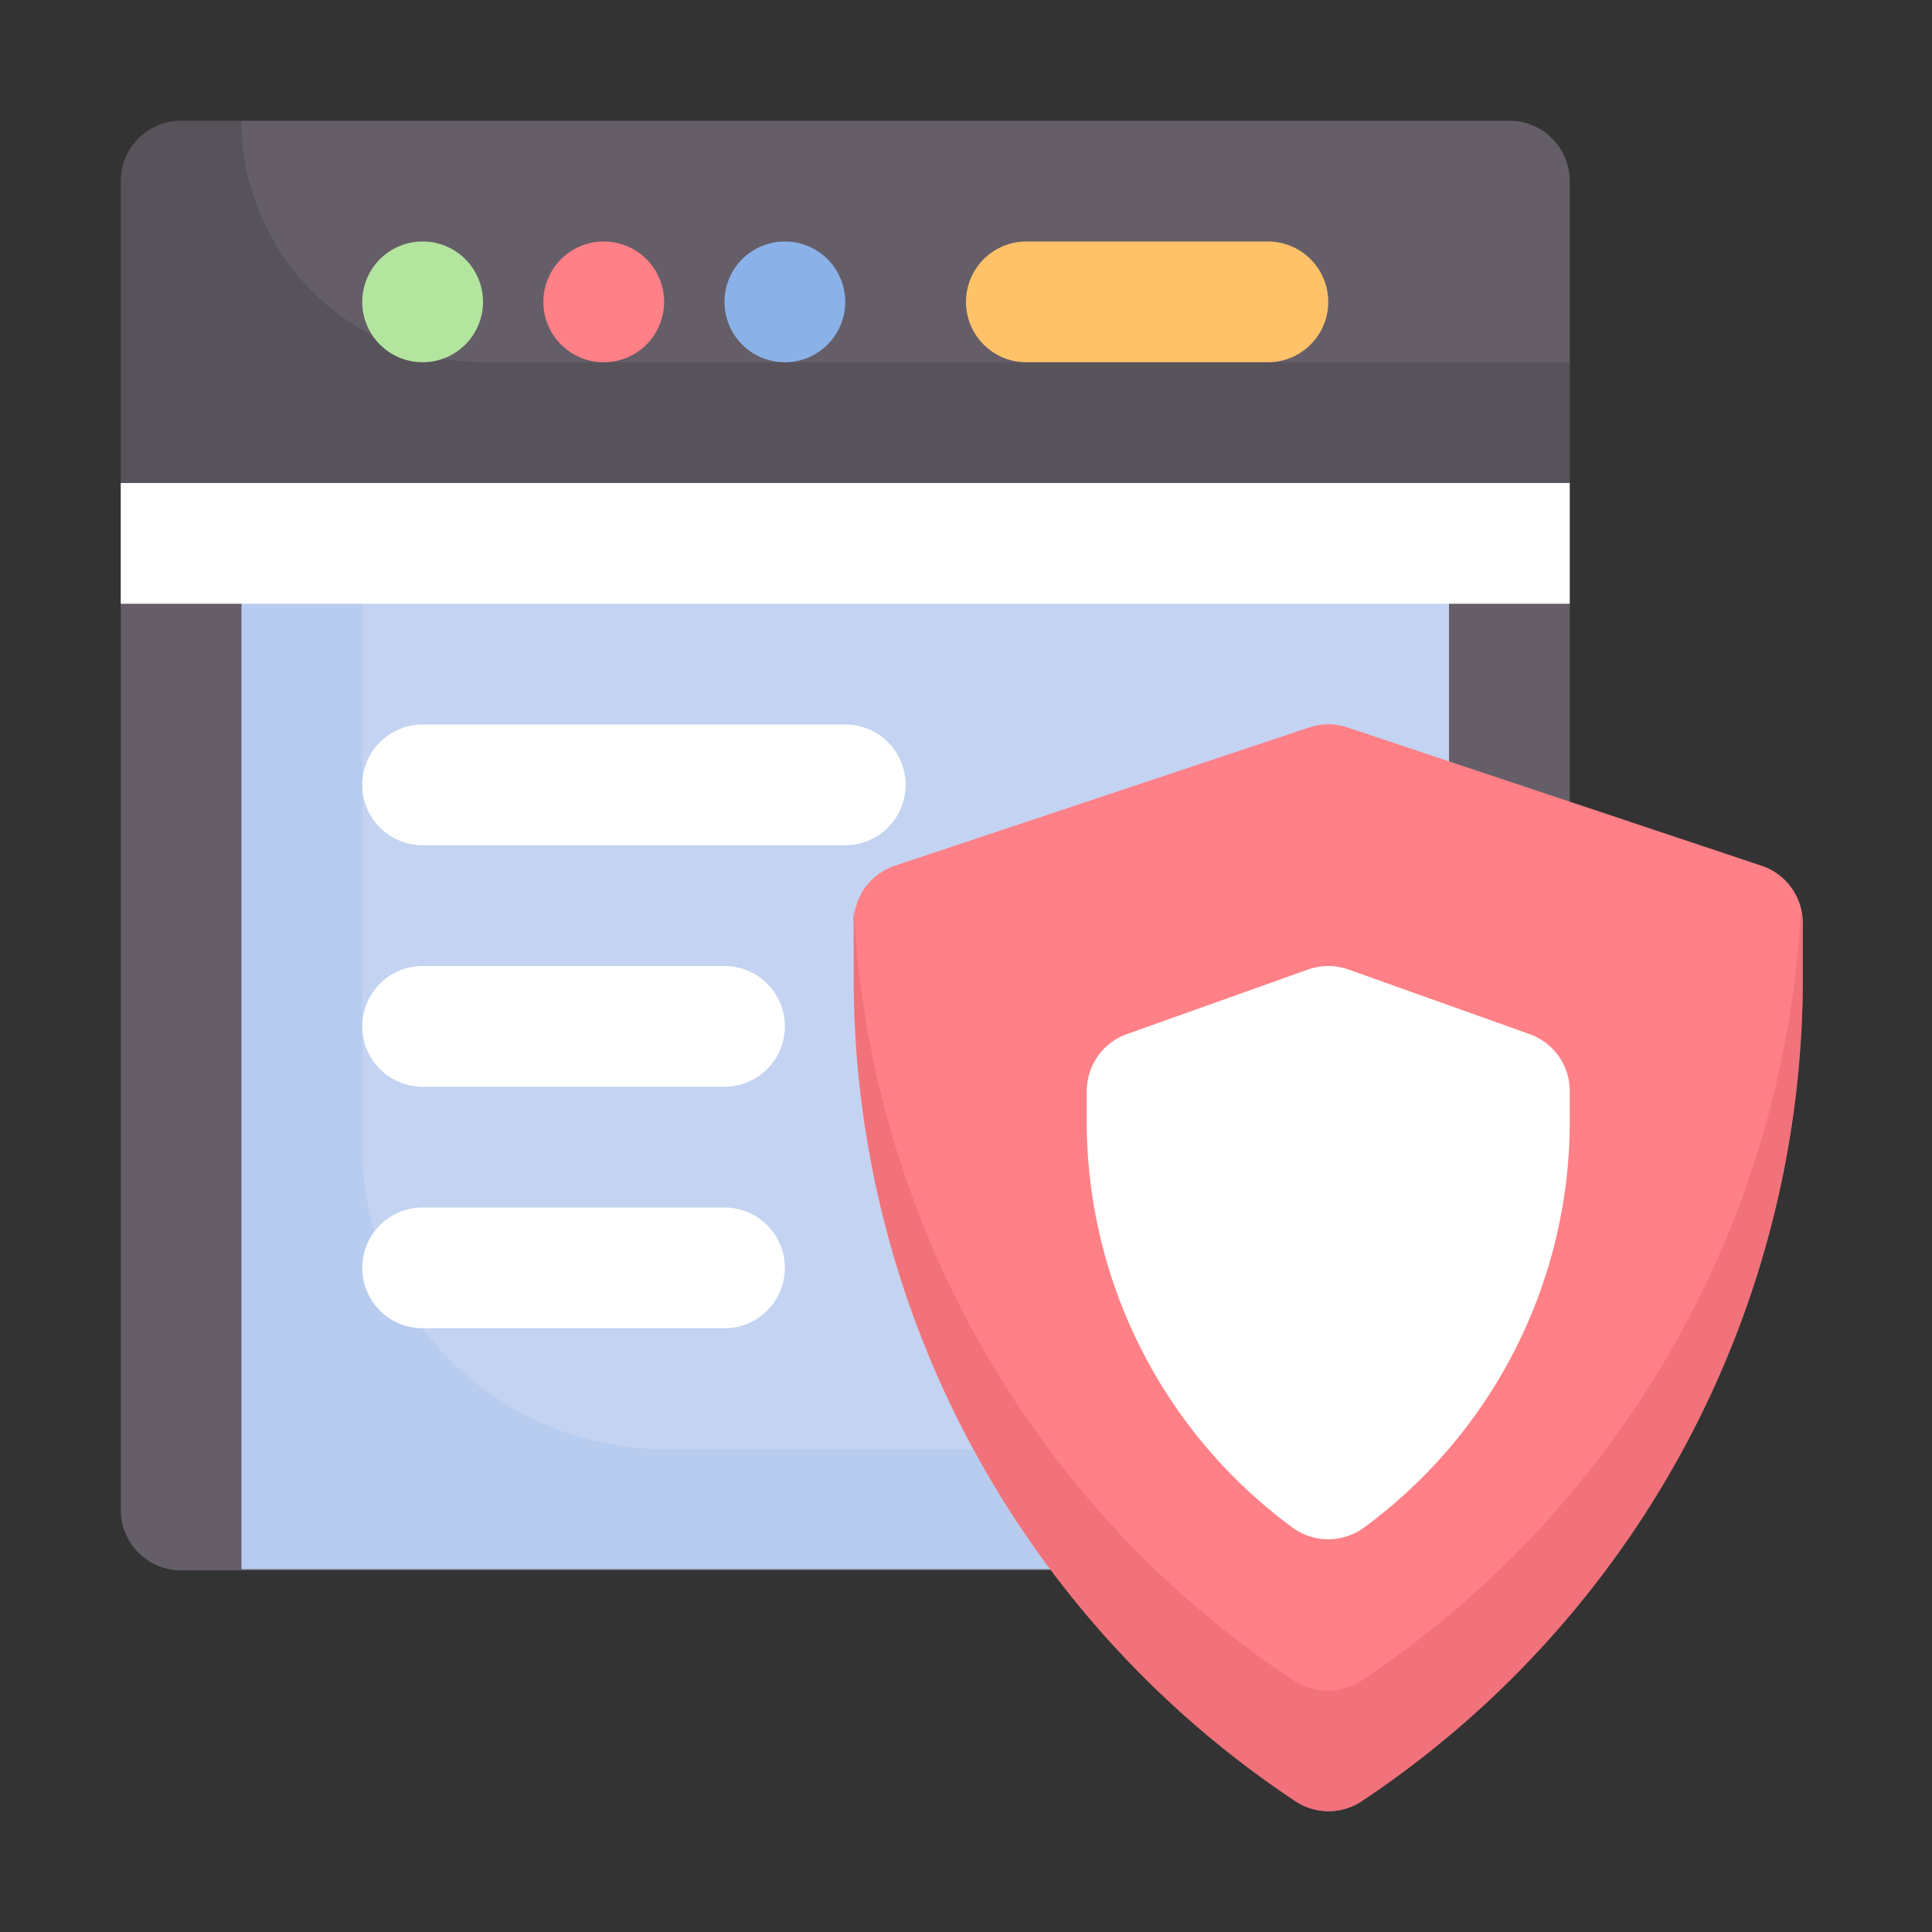 <svg height="512" viewBox="0 0 32 32" width="512" xmlns="http://www.w3.org/2000/svg"><rect x="0" y="0" width="32" height="32" fill="#333333" stroke="none"/><g id="_78_web_secure" data-name="78 web secure"><path d="m26 3v11a1 1 0 0 1 -.42.81 1 1 0 0 1 -.9.14l-.68-.23-2-.67-5.86 2v.18a14.42 14.42 0 0 0 2.59 8.24 1 1 0 0 1 .07 1 1 1 0 0 1 -.53.46.73.73 0 0 1 -.36.08h-14.91a1 1 0 0 1 -1-1v-22.01a1 1 0 0 1 1-1h22a1 1 0 0 1 1 1z" fill="#655e68"/><path d="m26 6v4h-24v-7a1 1 0 0 1 1-1h1a4 4 0 0 0 4 4z" opacity=".13"/><path d="m24 8v6.75l-2-.67-5.86 2v.18a14.51 14.51 0 0 0 2.59 8.27 1 1 0 0 1 .07 1 1 1 0 0 1 -.53.46h-14.27v-17.99z" fill="#c4d3f1"/><path d="m18.8 25.54a1 1 0 0 1 -.53.46h-14.27v-18h2v11a5 5 0 0 0 5 5h7.41c.1.17.21.34.32.5a1 1 0 0 1 .07 1.04z" fill="#8ab2e9" opacity=".2"/><path d="m21 6h-4a1 1 0 0 1 0-2h4a1 1 0 0 1 0 2z" fill="#ffc269"/><path d="m26 8v2h-24v-2zm-11 5a1 1 0 0 0 -1-1h-7a1 1 0 0 0 0 2h7a1 1 0 0 0 1-1zm-2 4a1 1 0 0 0 -1-1h-5a1 1 0 0 0 0 2h5a1 1 0 0 0 1-1zm0 4a1 1 0 0 0 -1-1h-5a1 1 0 0 0 0 2h5a1 1 0 0 0 1-1z" fill="#fff"/><path d="m29.86 15.29v.9a16.38 16.38 0 0 1 -7.3 13.64 1 1 0 0 1 -.56.17 1 1 0 0 1 -.55-.17 16.37 16.37 0 0 1 -7.31-13.64v-.9a1 1 0 0 1 .68-.95l6.86-2.29a1 1 0 0 1 .64 0l6.86 2.29a1 1 0 0 1 .68.95z" fill="#ff8086"/><path d="m29.86 15.29v.9a16.38 16.38 0 0 1 -7.3 13.64 1 1 0 0 1 -.56.17 1 1 0 0 1 -.55-.17 16.37 16.37 0 0 1 -7.31-13.64v-.9a.78.78 0 0 1 0-.22 16.38 16.38 0 0 0 2.92 8.5 16.21 16.21 0 0 0 4.36 4.26 1 1 0 0 0 .58.17 1 1 0 0 0 .56-.17 16.36 16.36 0 0 0 7.27-12.76.78.78 0 0 1 .03.22z" fill="#e5646e" opacity=".5"/><path d="m26 18.07v.42a8.35 8.35 0 0 1 -3.42 6.82 1 1 0 0 1 -1.16 0 8.35 8.35 0 0 1 -3.42-6.82v-.42a1 1 0 0 1 .66-.94l3-1.07a1 1 0 0 1 .68 0l3 1.07a1 1 0 0 1 .66.94z" fill="#fff"/><path d="m8 5a1 1 0 1 1 -1-1 1 1 0 0 1 1 1z" fill="#b3e59f"/><path d="m11 5a1 1 0 1 1 -1-1 1 1 0 0 1 1 1z" fill="#ff8086"/><path d="m14 5a1 1 0 1 1 -1-1 1 1 0 0 1 1 1z" fill="#8ab2e9"/></g></svg>